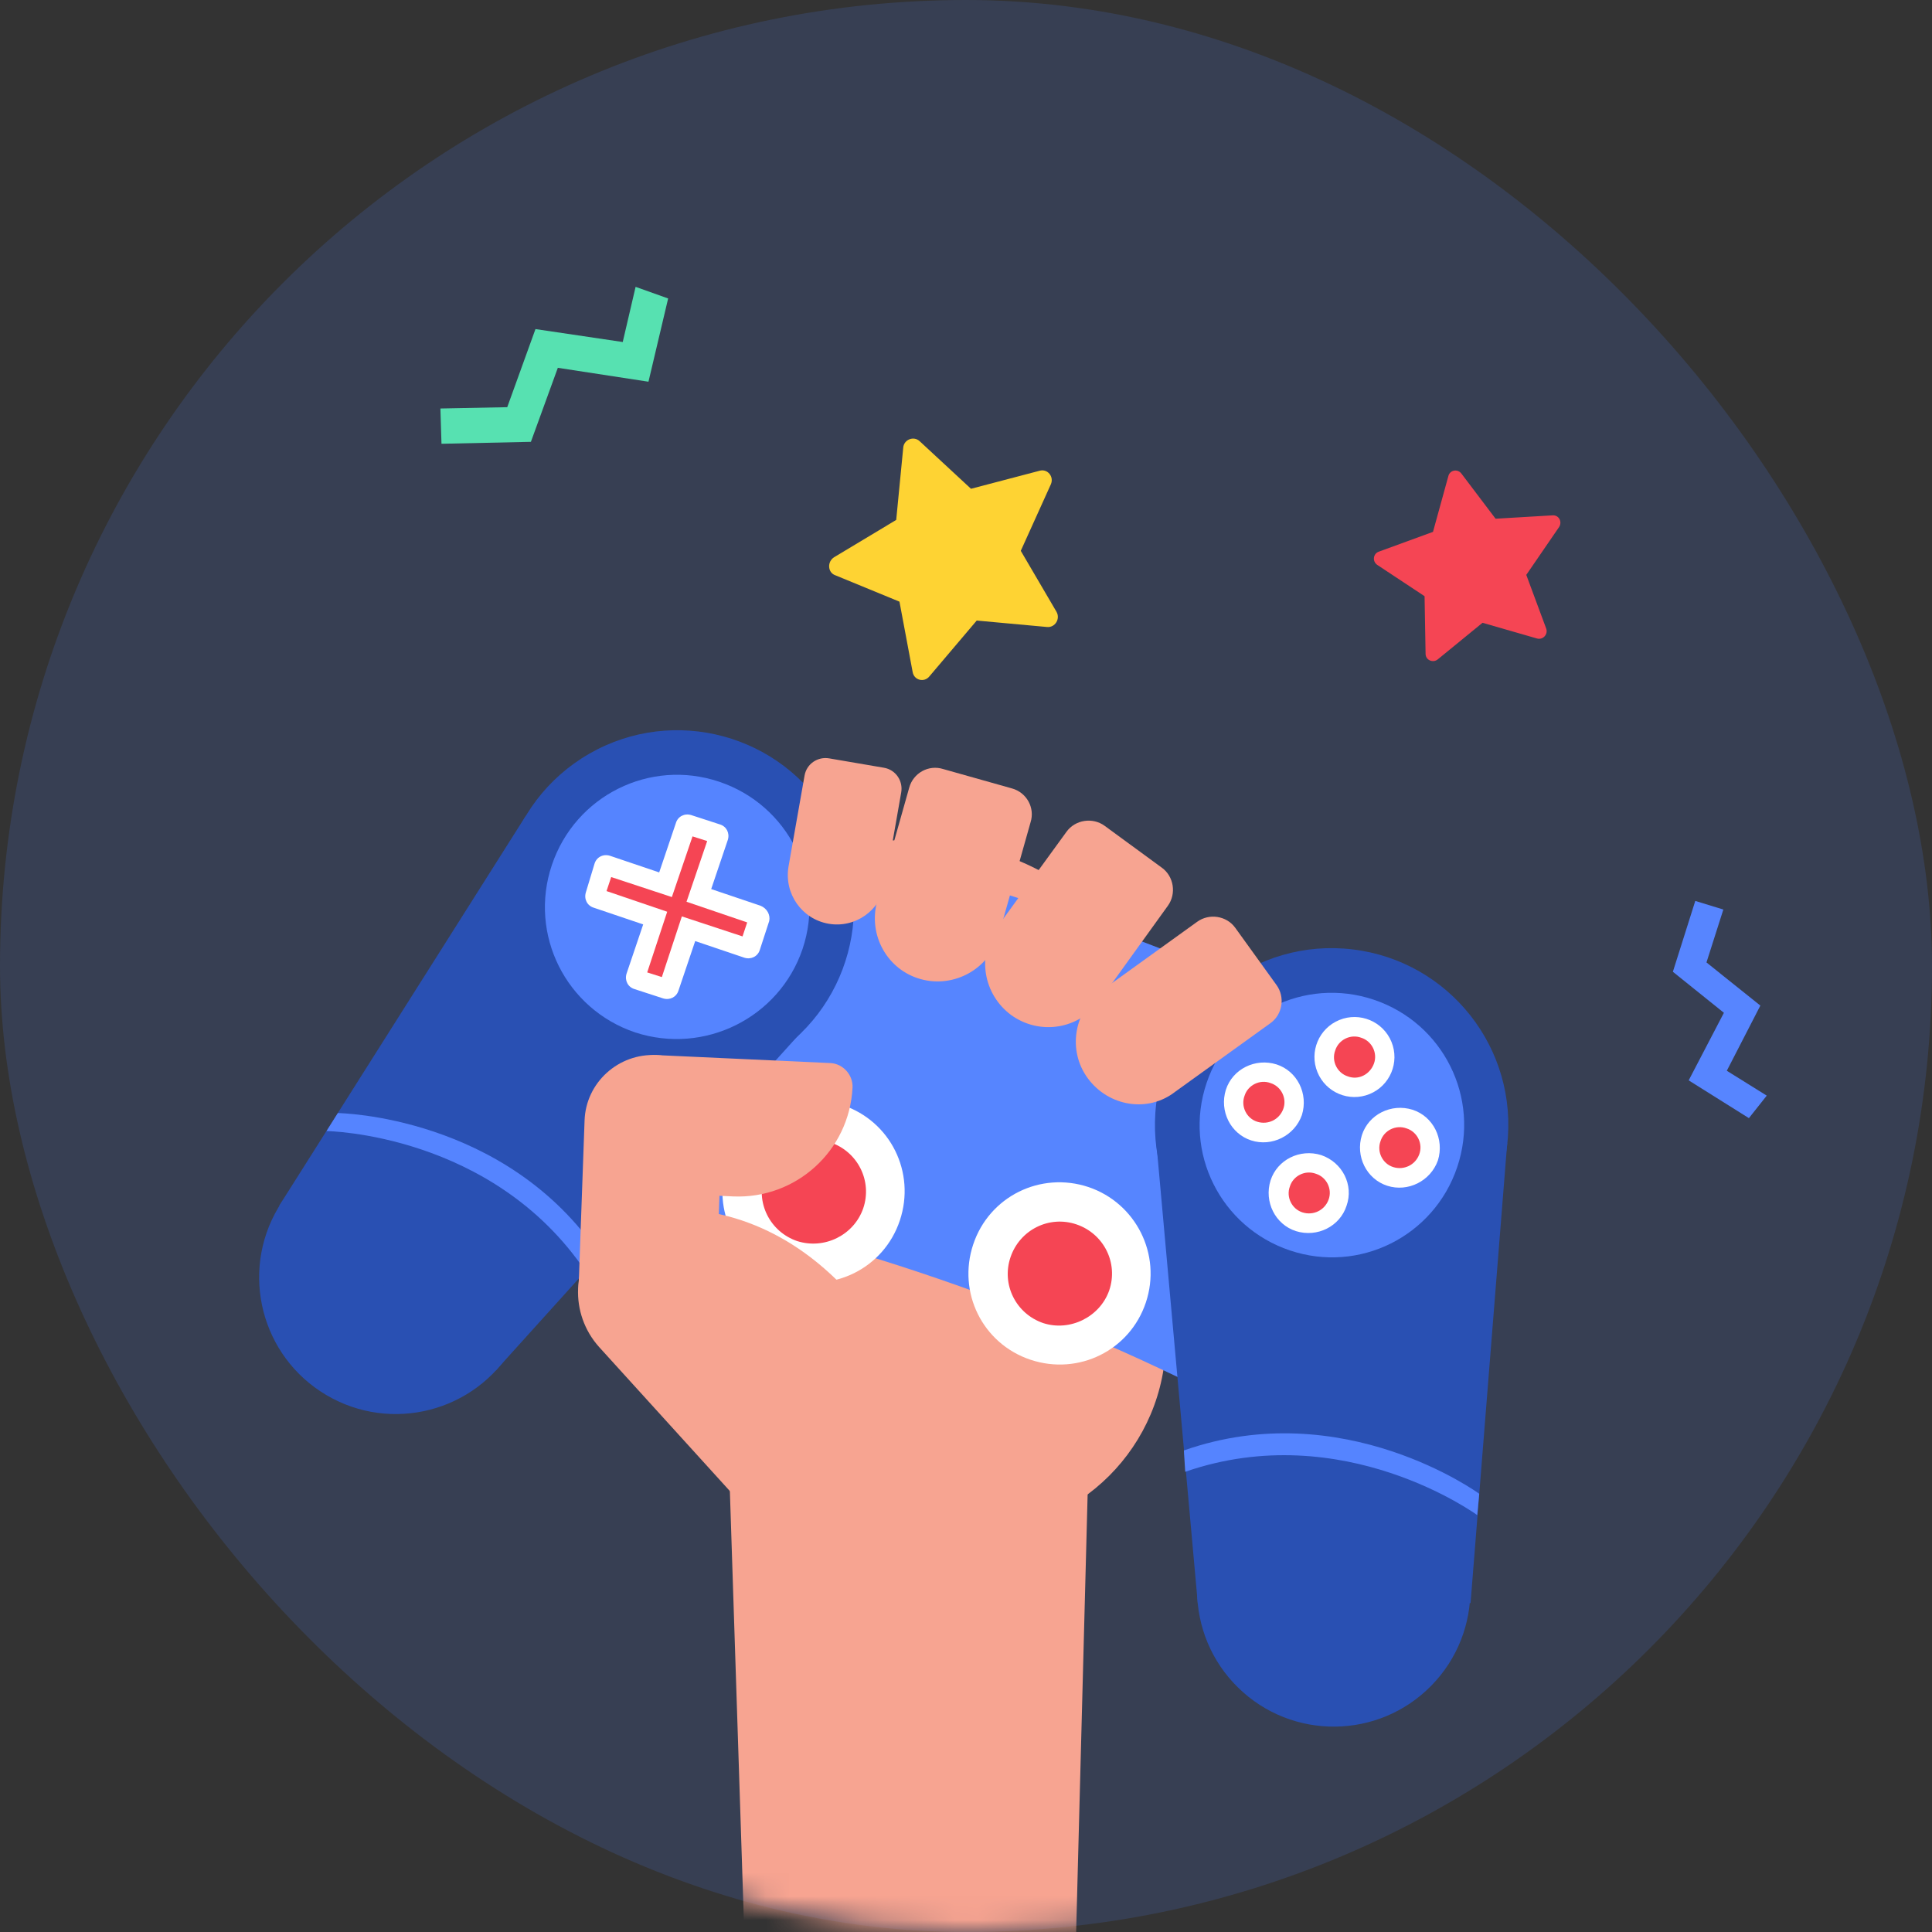 <svg width="82" height="82" viewBox="0 0 82 82" fill="none" xmlns="http://www.w3.org/2000/svg">
<rect x="0" y="0" width="82" height="82" fill="#333333" stroke="none"/>
<rect width="82" height="82" rx="41" fill="url(#paint0_linear)" fill-opacity="0.4"/>
<mask id="mask0" mask-type="alpha" maskUnits="userSpaceOnUse" x="0" y="0" width="82" height="82">
<rect width="82" height="82" rx="41" fill="white"/>
</mask>
<g mask="url(#mask0)">
<path d="M41.278 65.041H39.212V60.061H32.76C29.251 60.061 26.422 57.458 26.422 54.232V45.432C26.422 40.055 31.176 35.669 37.061 35.669H38.872C44.73 35.669 49.484 40.055 49.484 45.432V56.835C49.484 61.363 45.805 65.041 41.278 65.041Z" fill="#F7A491"/>
<path d="M52.483 59.693C43.796 55.194 34.458 52.081 24.809 50.468C25.799 44.526 26.252 40.169 27.242 34.226C38.759 36.15 49.908 39.857 60.265 45.234C57.492 50.582 55.256 54.345 52.483 59.693Z" fill="#5685FF"/>
<path d="M32.477 44.997C36.07 42.936 37.311 38.353 35.25 34.761C33.19 31.169 28.607 29.927 25.015 31.988C21.422 34.049 20.181 38.631 22.242 42.224C24.302 45.816 28.885 47.057 32.477 44.997Z" fill="#2950B3"/>
<path d="M21.794 57.166C23.424 54.408 22.509 50.851 19.751 49.222C16.993 47.592 13.436 48.507 11.806 51.265C10.176 54.023 11.091 57.58 13.849 59.209C16.607 60.839 20.164 59.925 21.794 57.166Z" fill="#2950B3"/>
<path d="M34.175 43.62L21.045 58.165L11.849 51.176L22.319 34.622L34.175 43.62Z" fill="#2950B3"/>
<path d="M14.339 47.242L13.858 48.006C13.858 48.006 20.904 48.091 24.865 53.977L25.46 53.27C21.47 47.327 14.339 47.242 14.339 47.242Z" fill="#5584FF"/>
<path d="M63.964 48.635C64.457 44.523 61.524 40.789 57.412 40.296C53.3 39.802 49.566 42.735 49.073 46.847C48.579 50.959 51.512 54.693 55.624 55.187C59.736 55.68 63.47 52.747 63.964 48.635Z" fill="#2950B3"/>
<path d="M60.753 71.541C62.994 69.251 62.955 65.579 60.666 63.338C58.377 61.097 54.704 61.136 52.463 63.425C50.222 65.715 50.261 69.387 52.55 71.628C54.84 73.869 58.512 73.83 60.753 71.541Z" fill="#2950B3"/>
<path d="M49.087 48.601L50.842 68.097L62.415 68.041L63.971 48.516L49.087 48.601Z" fill="#2950B3"/>
<path d="M62.783 63.4L62.698 64.306C62.698 64.306 57.011 60.146 50.304 62.467L50.248 61.561C57.011 59.184 62.783 63.4 62.783 63.4Z" fill="#5584FF"/>
<path d="M34.969 40.187C35.911 36.751 33.888 33.202 30.451 32.26C27.015 31.319 23.465 33.342 22.524 36.778C21.583 40.215 23.606 43.764 27.042 44.706C30.479 45.647 34.028 43.624 34.969 40.187Z" fill="#2950B3"/>
<path d="M26.959 43.819C24.017 42.828 22.432 39.659 23.422 36.716C24.413 33.773 27.582 32.188 30.525 33.179C33.468 34.169 35.052 37.339 34.062 40.281C33.072 43.196 29.902 44.781 26.959 43.819Z" fill="#5584FF"/>
<path d="M32.279 38.442L30.185 37.735L30.893 35.641C30.977 35.358 30.836 35.075 30.553 34.99L29.336 34.594C29.053 34.509 28.77 34.651 28.686 34.934L27.978 37.028L25.884 36.32C25.601 36.235 25.318 36.377 25.233 36.66L24.865 37.877C24.78 38.16 24.922 38.442 25.205 38.527L27.299 39.235L26.591 41.329C26.507 41.612 26.648 41.895 26.931 41.98L28.148 42.376C28.431 42.461 28.714 42.319 28.799 42.036L29.506 39.942L31.6 40.65C31.883 40.734 32.166 40.593 32.251 40.31L32.647 39.093C32.704 38.839 32.562 38.556 32.279 38.442Z" fill="white"/>
<path d="M27.469 41.272L28.318 38.697L25.743 37.82L25.941 37.225L28.516 38.074L29.393 35.499L30.015 35.697L29.138 38.273L31.713 39.15L31.515 39.744L28.94 38.895L28.091 41.47L27.469 41.272Z" fill="#F54554"/>
<path d="M62.744 49.447C63.685 46.01 61.663 42.461 58.226 41.519C54.789 40.578 51.24 42.601 50.299 46.038C49.357 49.474 51.38 53.023 54.817 53.965C58.253 54.906 61.803 52.883 62.744 49.447Z" fill="#2950B3"/>
<path d="M54.747 53.072C51.804 52.081 50.219 48.912 51.21 45.969C52.2 43.027 55.369 41.442 58.312 42.432C61.255 43.423 62.84 46.592 61.849 49.535C60.859 52.478 57.69 54.062 54.747 53.072Z" fill="#5584FF"/>
<path d="M58.129 46.435C58.997 46.08 59.413 45.089 59.059 44.221C58.704 43.353 57.713 42.937 56.845 43.292C55.977 43.646 55.561 44.637 55.916 45.505C56.27 46.373 57.261 46.789 58.129 46.435Z" fill="white"/>
<path d="M57.209 45.686C56.756 45.545 56.501 45.036 56.671 44.583C56.813 44.13 57.322 43.875 57.775 44.045C58.227 44.187 58.482 44.696 58.312 45.149C58.142 45.602 57.661 45.856 57.209 45.686Z" fill="#F54554"/>
<path d="M57.152 51.176C56.869 52.053 55.907 52.535 55.002 52.252C54.124 51.969 53.643 51.007 53.926 50.101C54.209 49.224 55.171 48.743 56.077 49.026C56.982 49.337 57.463 50.299 57.152 51.176Z" fill="white"/>
<path d="M55.285 51.459C54.832 51.317 54.577 50.808 54.747 50.355C54.888 49.903 55.398 49.648 55.85 49.818C56.303 49.959 56.558 50.468 56.388 50.921C56.218 51.374 55.737 51.6 55.285 51.459Z" fill="#F54554"/>
<path d="M58.878 50.327C58.001 50.044 57.52 49.082 57.803 48.177C58.086 47.3 59.048 46.818 59.953 47.101C60.831 47.384 61.312 48.346 61.029 49.252C60.718 50.129 59.755 50.61 58.878 50.327Z" fill="white"/>
<path d="M59.133 49.535C58.68 49.393 58.425 48.884 58.595 48.431C58.737 47.978 59.246 47.724 59.699 47.893C60.152 48.035 60.406 48.544 60.236 48.997C60.067 49.45 59.586 49.676 59.133 49.535Z" fill="#F54554"/>
<path d="M53.106 48.403C52.228 48.12 51.747 47.158 52.03 46.252C52.313 45.375 53.275 44.894 54.181 45.177C55.058 45.46 55.539 46.422 55.256 47.328C54.945 48.205 53.983 48.686 53.106 48.403Z" fill="white"/>
<path d="M53.36 47.61C52.908 47.469 52.653 46.96 52.823 46.507C52.964 46.054 53.474 45.799 53.926 45.969C54.379 46.111 54.634 46.62 54.464 47.073C54.294 47.526 53.813 47.752 53.36 47.61Z" fill="#F54554"/>
<path d="M38.193 51.798C37.514 53.836 35.335 54.911 33.298 54.232C31.261 53.553 30.185 51.374 30.864 49.337C31.544 47.299 33.722 46.224 35.76 46.903C37.797 47.582 38.872 49.761 38.193 51.798Z" fill="white"/>
<path d="M33.836 52.676C32.675 52.28 32.053 51.035 32.449 49.874C32.845 48.714 34.09 48.092 35.25 48.488C36.41 48.884 37.033 50.129 36.637 51.289C36.241 52.421 34.996 53.044 33.836 52.676Z" fill="#F54554"/>
<path d="M48.635 55.279C47.956 57.316 45.777 58.392 43.739 57.712C41.702 57.033 40.627 54.854 41.306 52.817C41.985 50.78 44.164 49.704 46.201 50.383C48.21 51.063 49.314 53.241 48.635 55.279Z" fill="white"/>
<path d="M44.277 56.156C43.117 55.76 42.494 54.515 42.891 53.355C43.287 52.194 44.532 51.572 45.692 51.968C46.852 52.364 47.475 53.609 47.078 54.77C46.682 55.901 45.409 56.524 44.277 56.156Z" fill="#F54554"/>
<path d="M39.071 41.555C37.656 41.159 36.835 39.687 37.231 38.244L38.589 33.434C38.759 32.811 39.41 32.443 40.033 32.641L42.947 33.462C43.57 33.632 43.938 34.283 43.739 34.905L42.381 39.716C41.985 41.13 40.485 41.951 39.071 41.555Z" fill="#F7A491"/>
<path d="M35.166 39.206C34.034 39.008 33.27 37.933 33.468 36.773L34.147 32.924C34.232 32.415 34.713 32.104 35.194 32.188L37.514 32.585C38.023 32.67 38.335 33.151 38.25 33.632L37.571 37.508C37.373 38.64 36.297 39.404 35.166 39.206Z" fill="#F7A491"/>
<path d="M42.919 43.083C41.73 42.206 41.447 40.536 42.325 39.348L45.267 35.301C45.635 34.792 46.371 34.679 46.88 35.047L49.314 36.829C49.823 37.197 49.936 37.933 49.569 38.442L46.654 42.489C45.805 43.677 44.136 43.96 42.919 43.083Z" fill="#F7A491"/>
<path d="M46.173 45.771C45.296 44.583 45.579 42.913 46.767 42.036L50.814 39.122C51.323 38.754 52.059 38.867 52.426 39.376L54.181 41.81C54.549 42.319 54.436 43.055 53.926 43.423L49.88 46.337C48.72 47.243 47.05 46.96 46.173 45.771Z" fill="#F7A491"/>
<path d="M45.437 91.076H31.883L30.864 59.778H46.258L45.437 91.076Z" fill="#F7A491"/>
<path d="M36.184 46.167C36.043 48.855 33.779 50.893 31.119 50.78L27.582 50.61C26.874 50.582 26.337 49.987 26.365 49.28L26.535 45.998C26.563 45.29 27.157 44.752 27.865 44.781L35.25 45.12C35.788 45.149 36.212 45.63 36.184 46.167Z" fill="#F7A491"/>
<path d="M27.867 44.781C29.48 44.866 30.725 46.224 30.641 47.837L30.386 54.939C30.358 55.647 29.763 56.184 29.056 56.156L25.773 55.986C25.066 55.958 24.528 55.364 24.557 54.656L24.811 47.554C24.868 45.941 26.255 44.696 27.867 44.781Z" fill="#F7A491"/>
<path d="M25.658 52.308C27.073 51.034 28.997 51.147 30.581 51.544C33.92 52.308 36.156 54.713 37.514 56.779C38.618 58.42 38.023 60.655 36.269 61.532L31.544 63.909L25.431 57.175C24.158 55.76 24.243 53.581 25.658 52.308Z" fill="#F7A491"/>
<path d="M45.437 78.708L46.088 63.343C45.324 63.287 44.673 63.315 44.107 64.305C43.626 65.126 43.485 66.23 43.4 67.276C43.202 69.852 43.145 76.105 43.145 78.708H45.437Z" fill="#F7A491"/>
<path d="M26.977 12.175L26.431 14.516L22.727 13.967L21.529 17.282L18.692 17.338L18.738 18.835L22.533 18.753L23.676 15.611L27.523 16.201L28.358 12.668L26.977 12.175Z" fill="#57E1B1"/>
<path d="M35.403 23.65L38.038 22.067L38.336 19.003C38.36 18.658 38.777 18.49 39.031 18.724L41.212 20.745L44.136 19.977C44.463 19.893 44.743 20.231 44.602 20.555L43.325 23.379L44.841 25.967C45.014 26.267 44.777 26.649 44.433 26.611L41.455 26.338L39.449 28.704C39.227 28.983 38.796 28.873 38.736 28.525L38.176 25.536L35.426 24.405C35.131 24.282 35.103 23.84 35.403 23.65Z" fill="#FED333"/>
</g>
<path d="M74.986 46.502L73.291 45.446L74.715 42.68L72.428 40.849L73.144 38.603L71.953 38.238L71.002 41.245L73.168 42.986L71.673 45.854L74.229 47.457L74.986 46.502Z" fill="#5785FF"/>
<path d="M60.463 25.304L60.506 27.75C60.505 28.014 60.816 28.153 61.023 27.986L62.923 26.433L65.237 27.1C65.494 27.17 65.713 26.916 65.625 26.677L64.78 24.4L66.172 22.37C66.316 22.148 66.166 21.856 65.896 21.873L63.477 22.016L62.022 20.094C61.86 19.889 61.53 19.948 61.47 20.217L60.821 22.574L58.527 23.412C58.275 23.497 58.234 23.832 58.464 23.982L60.463 25.304Z" fill="#F54554"/>
<defs>
<linearGradient id="paint0_linear" x1="0" y1="0" x2="89.229" y2="8.814" gradientUnits="userSpaceOnUse">
<stop stop-color="#5081FF" stop-opacity="0.4"/>
<stop offset="1" stop-color="#5081FF" stop-opacity="0.4"/>
</linearGradient>
</defs>
</svg>
